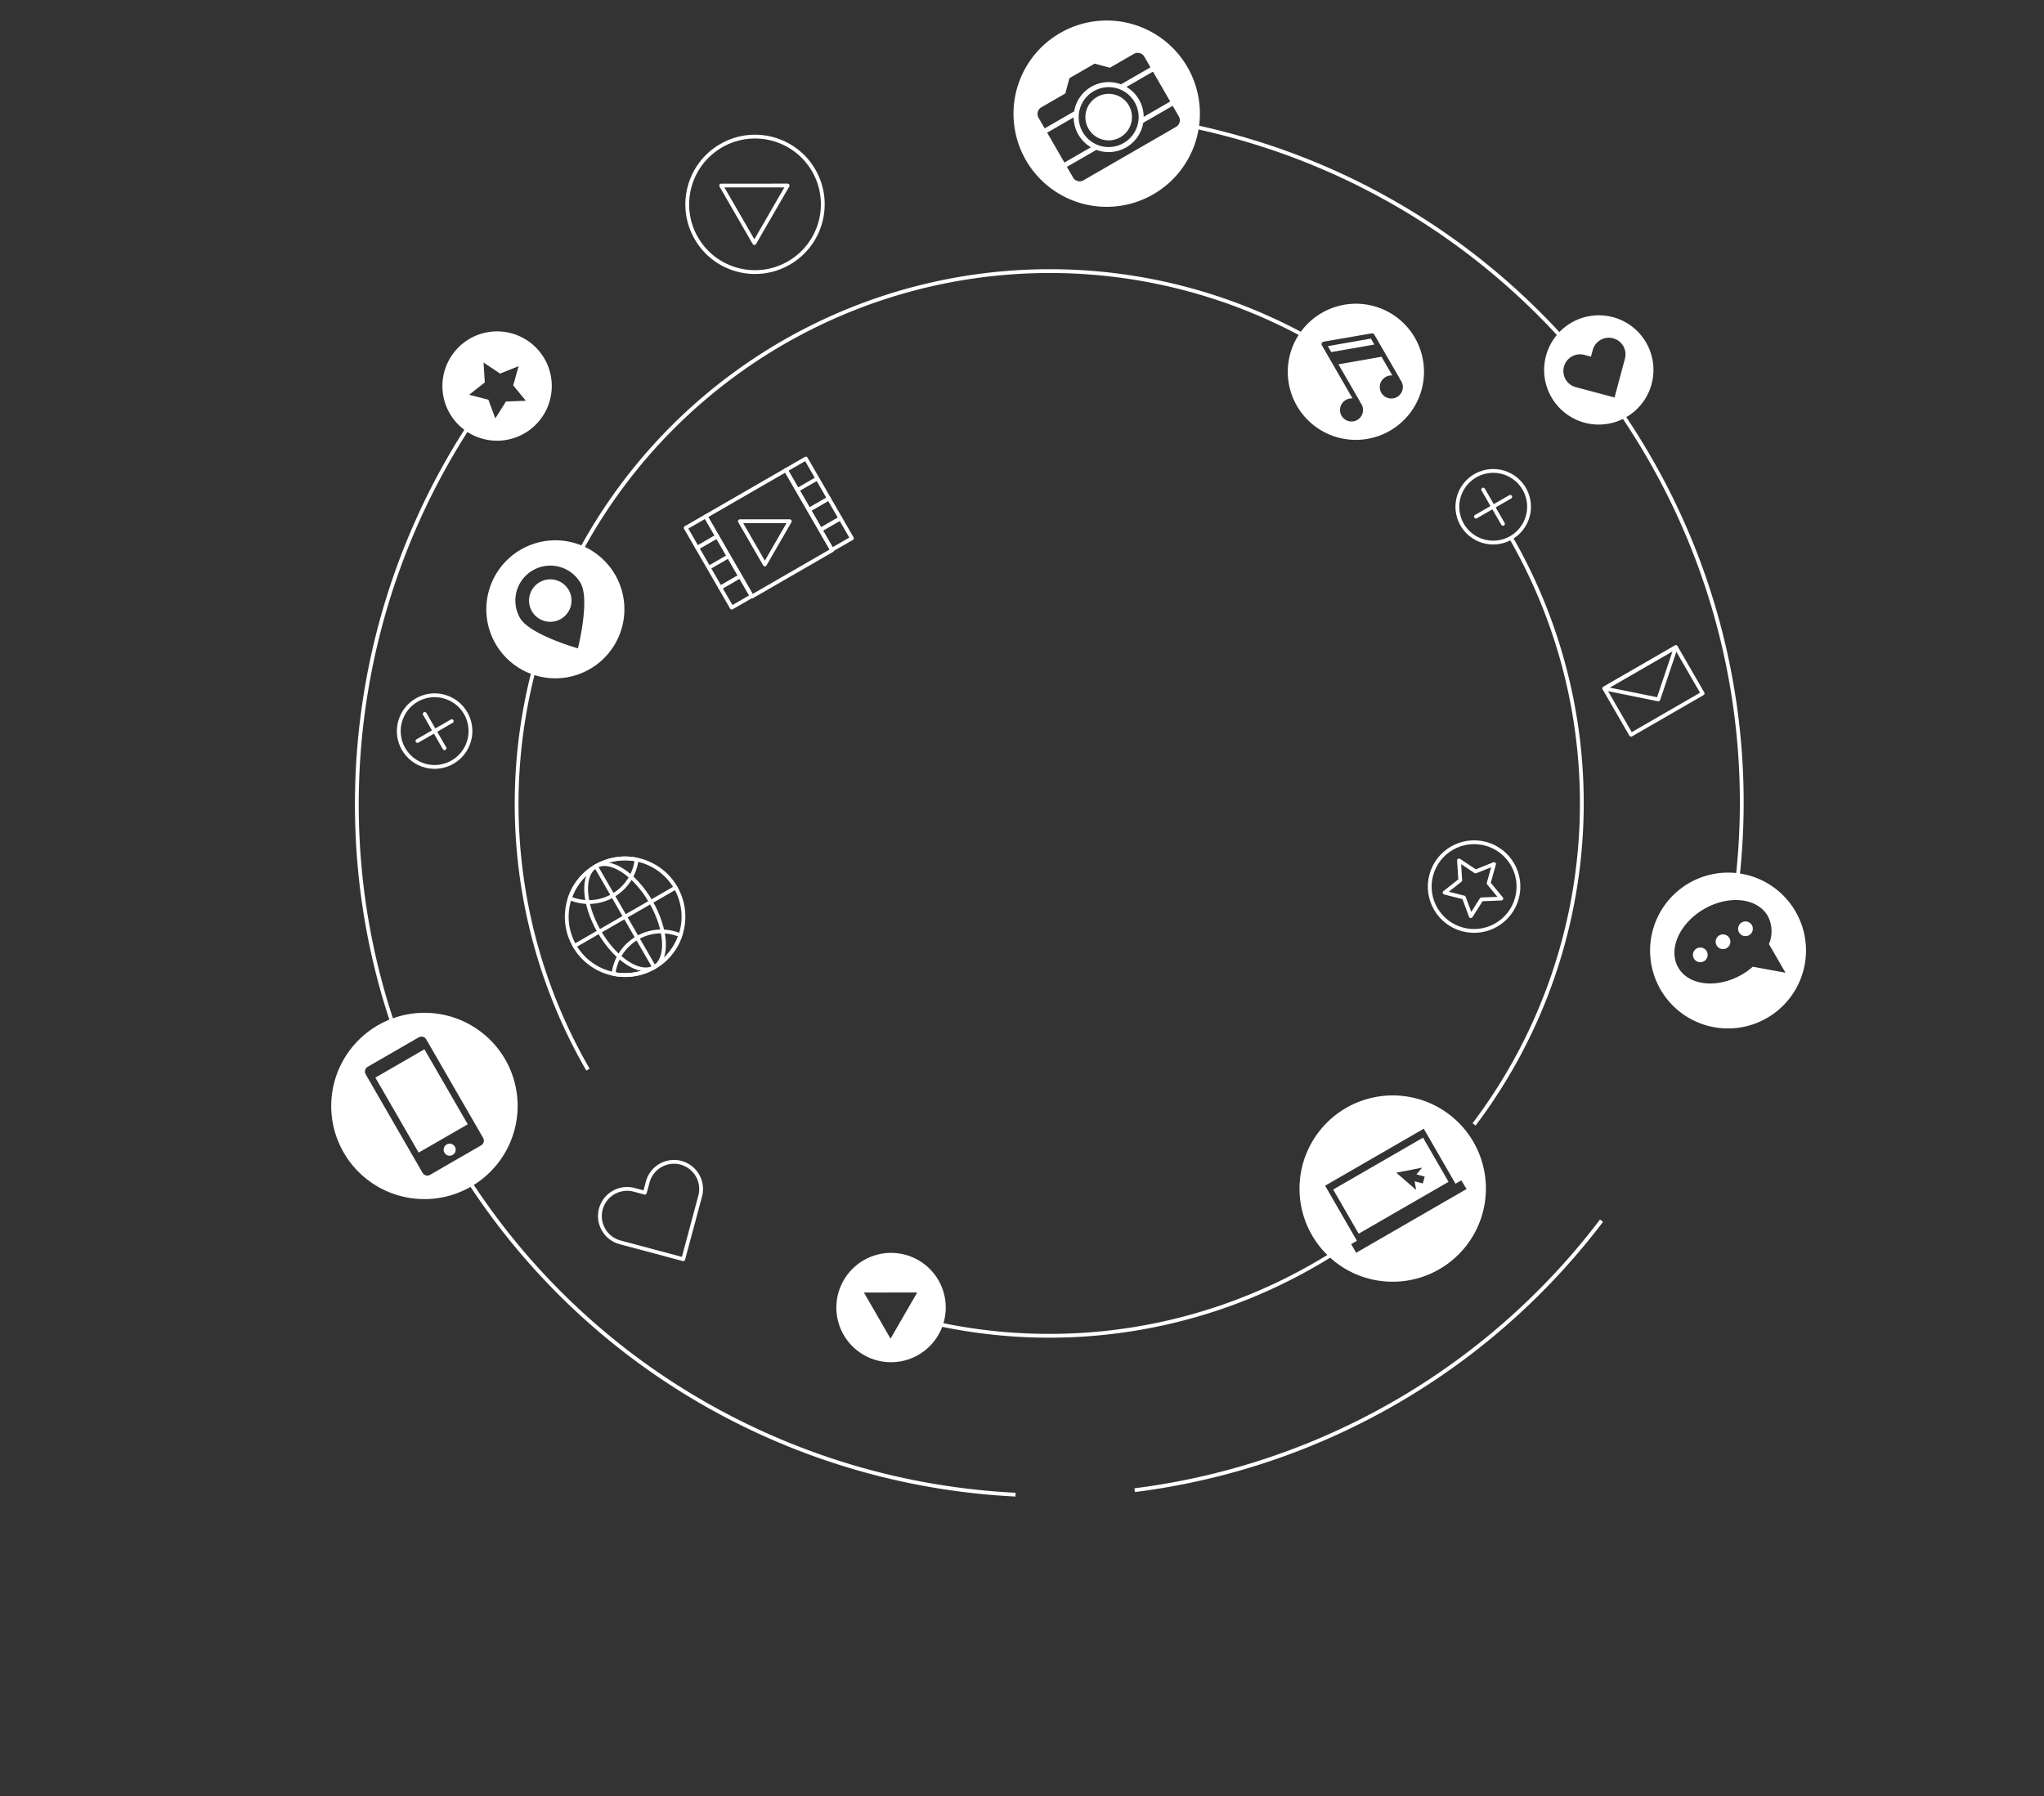 <svg width="718" height="631" fill="none" xmlns="http://www.w3.org/2000/svg"><rect width="100%" height="100%" fill="#333333" stroke="none"/><path d="M469.375 439.735a172.49 172.49 0 01-7.3 4.431 186.578 186.578 0 01-69.115 23.527 186.447 186.447 0 01-72.838-4.802M530.63 188.686a187.073 187.073 0 0124.663 105.082 187.271 187.271 0 01-37.487 101.26M203.262 194.784a187.349 187.349 0 01186.442-98.363 187.15 187.15 0 0170.547 22.708M206.546 375.796a186.337 186.337 0 01-23.483-69.086 186.423 186.423 0 014.844-72.821m-49.584 126.862a240.426 240.426 0 01-11.159-48.423 243.968 243.968 0 0138.889-164.636m190.661 377.41a244.053 244.053 0 01-134.897-48.878 241.986 241.986 0 01-58.435-63.417m399.19 16.045a244.148 244.148 0 01-163.997 94.684m170.046-379.724a254.097 254.097 0 0110.622 16.807 241.776 241.776 0 0130.974 149.169M417.367 44.034c4.781.983 9.527 2.101 14.24 3.357a242.253 242.253 0 01118.335 72.675" stroke="#fff" stroke-width="1.336" stroke-miterlimit="10"/><path d="M149.088 368.637l-17.238 9.952 15.215 26.353 17.238-9.952-15.215-26.353zm7.817 33.444a2.11 2.11 0 00-.84.898 2.11 2.11 0 00.309 2.332 2.11 2.11 0 002.276.602 2.122 2.122 0 001.425-1.873 2.12 2.12 0 00-1.569-2.173 2.118 2.118 0 00-1.601.214z" fill="#fff"/><path d="M132.733 360.213a32.763 32.763 0 00-12.998 13.872 32.703 32.703 0 0020.875 46.079 32.758 32.758 0 0041.151-29.484 32.706 32.706 0 00-24.185-33.744 32.755 32.755 0 00-24.843 3.277zm36.973 39.551a1.932 1.932 0 01-.707 2.635l-17.896 10.332a1.934 1.934 0 01-2.162-.117 1.924 1.924 0 01-.503-.571l-19.983-34.611a1.928 1.928 0 01.707-2.635l17.925-10.349a1.928 1.928 0 012.636.705l19.983 34.611z" fill="#fff"/><path d="M277.113 92.4c11.388-6.575 15.293-21.13 8.723-32.51-6.57-11.38-21.128-15.275-32.516-8.7-11.388 6.575-15.294 21.13-8.723 32.51 6.57 11.38 21.128 15.275 32.516 8.7z" stroke="#fff" stroke-width="1.336" stroke-linecap="round" stroke-linejoin="round"/><path d="M253.313 65.187l23.358-.006-11.684 20.226-11.674-20.22z" stroke="#fff" stroke-width="1.336" stroke-linecap="round" stroke-linejoin="round"/><path d="M603.956 328.624a2.591 2.591 0 00-1.27 2.575 2.585 2.585 0 001.892 2.157 2.59 2.59 0 003.248-2.327 2.579 2.579 0 00-1.909-2.663 2.59 2.59 0 00-1.961.258zm-7.98 4.608a2.587 2.587 0 00-1.271 2.574 2.582 2.582 0 004.612 1.234 2.588 2.588 0 00.189-2.864 2.584 2.584 0 00-3.53-.944z" fill="#fff"/><path d="M593.34 310.236a27.402 27.402 0 00-10.877 11.599 27.355 27.355 0 0017.449 38.55 27.406 27.406 0 0034.426-24.658 27.366 27.366 0 00-3.605-15.478 27.363 27.363 0 00-16.618-12.747 27.397 27.397 0 00-20.775 2.734zm28.044 21.443l5.808 10.059-11.478-2.104a24.429 24.429 0 01-3.817 2.744c-8.68 5.011-18.692 3.924-22.368-2.442-3.675-6.366.396-15.571 9.075-20.582 8.679-5.011 18.682-3.918 22.352 2.438a11.518 11.518 0 01.428 9.887z" fill="#fff"/><path d="M611.846 324.069a2.587 2.587 0 00-1.271 2.575 2.586 2.586 0 001.893 2.157 2.587 2.587 0 003.248-2.327 2.58 2.58 0 00-1.909-2.663 2.59 2.59 0 00-1.961.258zM189.579 204.532a7.472 7.472 0 00-2.967 3.158 7.45 7.45 0 001.07 8.218 7.45 7.45 0 008.006 2.149 7.458 7.458 0 004.07-10.792 7.45 7.45 0 00-4.522-3.472 7.47 7.47 0 00-5.657.739z" fill="#fff"/><path d="M182.966 193.076a24.268 24.268 0 00-9.628 10.275 24.241 24.241 0 00-2.297 13.886 24.215 24.215 0 005.806 12.817 24.234 24.234 0 0011.953 7.429 24.267 24.267 0 0030.481-21.84 24.228 24.228 0 00-3.192-13.704 24.228 24.228 0 00-14.722-11.29 24.262 24.262 0 00-18.401 2.427zm20.035 34.703s-16.944-4.791-20.327-10.65a12.263 12.263 0 01-1.224-9.313 12.283 12.283 0 0115.039-8.682 12.266 12.266 0 017.453 5.715c3.388 5.87-.941 22.93-.941 22.93z" fill="#fff"/><path d="M239.219 408.505a9.562 9.562 0 00-11.688 6.748l-1.011 3.768-3.769-1.008a9.57 9.57 0 00-11.697 6.753 9.553 9.553 0 006.748 11.689l22.199 5.94 5.956-22.195a9.542 9.542 0 00-6.749-11.689l.011-.006zm349.479-181.153l-25.147 14.519 9.389 16.263 25.147-14.519-9.389-16.263z" stroke="#fff" stroke-width="1.336" stroke-linecap="round" stroke-linejoin="round"/><path d="M582.529 245.716l-18.988-3.84 25.157-14.524-6.169 18.364zm-418.532 16.632c3.041-6.255.436-13.786-5.819-16.822-6.254-3.036-13.79-.426-16.831 5.828-3.041 6.254-.435 13.785 5.819 16.821 6.255 3.036 13.79.427 16.831-5.827zm-5.305-8.988l-12.062 6.964m9.519 2.547l-6.959-12.054m387.399-76.392c-1.991-6.66-9.007-10.443-15.67-8.449-6.664 1.994-10.452 9.01-8.462 15.67 1.991 6.66 9.007 10.442 15.67 8.448 6.664-1.994 10.452-9.009 8.462-15.669zm-6.075.119l-12.062 6.964m9.502 2.542l-6.958-12.053m-8.494 130.294l5.815 3.875 6.498-2.591-1.892 6.733 4.46 5.386-6.982.28-3.743 5.912-2.424-6.561-6.787-1.722 5.503-4.338-.448-6.974z" stroke="#fff" stroke-width="1.336" stroke-linecap="round" stroke-linejoin="round"/><path d="M532.861 315.506c2.23-8.312-2.701-16.854-11.015-19.078-8.314-2.225-16.862 2.71-19.092 11.022-2.231 8.313 2.701 16.854 11.015 19.079 8.313 2.224 16.861-2.711 19.092-11.023z" stroke="#fff" stroke-width="1.336" stroke-linecap="round" stroke-linejoin="round"/><path d="M466.418 121.601l1.209 2.094 15.133-2.651-1.21-2.095-15.132 2.652z" fill="#fff"/><path d="M464.342 109.913a23.92 23.92 0 00-11.776 23.832 23.897 23.897 0 0017.516 19.979 23.947 23.947 0 0025.177-8.545 23.93 23.93 0 004.898-12.996 23.9 23.9 0 00-3.15-13.522 23.879 23.879 0 00-14.515-11.14 23.909 23.909 0 00-18.15 2.392zm27.305 23.016a.854.854 0 01.104.345 4.045 4.045 0 01-4.072 6.597 4.05 4.05 0 01-1.995-1.239 4.046 4.046 0 011.021-6.169 3.981 3.981 0 012.382-.553l-3.792-6.568-15.133 2.652 7.509 13.004a.854.854 0 01.104.345 4.046 4.046 0 11-7.035 3.219 4.044 4.044 0 011.989-4.03 3.972 3.972 0 012.382-.552l-10.763-18.642a.884.884 0 01-.032-.804.897.897 0 01.646-.495l16.882-2.919a.889.889 0 01.911.432l8.892 15.377z" fill="#fff"/><path d="M238.793 314.924c-3.944-10.604-15.743-15.999-26.354-12.049-10.61 3.949-16.014 15.747-12.07 26.352 3.944 10.604 15.743 15.998 26.354 12.049 10.61-3.95 16.014-15.748 12.07-26.352z" stroke="#fff" stroke-width="1.336" stroke-linecap="round" stroke-linejoin="round"/><path d="M229.809 339.817c5.006-2.89 4.478-13.176-1.179-22.974s-14.301-15.398-19.307-12.508c-5.006 2.89-4.478 13.176 1.179 22.974s14.301 15.398 19.307 12.508zm-20.491-35.492l20.491 35.492m-27.997-7.491l35.518-20.506" stroke="#fff" stroke-width="1.336" stroke-linecap="round" stroke-linejoin="round"/><path d="M229.809 339.817a20.405 20.405 0 009.167-11.23 16.96 16.96 0 00-20.787 6.254 16.949 16.949 0 00-2.689 7.3 20.405 20.405 0 0014.309-2.324v0zm-20.492-35.492a20.412 20.412 0 00-9.167 11.23 16.964 16.964 0 0023.476-13.554 20.405 20.405 0 00-14.309 2.324zm38.563-122.914l-7.008 4.046 4.043 7.004 7.009-4.047-4.044-7.003z" stroke="#fff" stroke-width="1.336" stroke-linecap="round" stroke-linejoin="round"/><path d="M251.923 188.414l-7.008 4.046 4.043 7.004 7.009-4.047-4.044-7.003zm4.044 7.004l-7.008 4.046 4.043 7.003 7.008-4.046-4.043-7.003z" stroke="#fff" stroke-width="1.336" stroke-linecap="round" stroke-linejoin="round"/><path d="M260.01 202.421l-7.008 4.046 4.043 7.003 7.009-4.046-4.044-7.003zm23.064-41.329l-7.009 4.046 4.044 7.004 7.008-4.047-4.043-7.003zm4.043 7.003l-7.008 4.047 4.043 7.003 7.008-4.046-4.043-7.004z" stroke="#fff" stroke-width="1.336" stroke-linecap="round" stroke-linejoin="round"/><path d="M291.16 175.099l-7.008 4.046 4.043 7.003 7.009-4.046-4.044-7.003z" stroke="#fff" stroke-width="1.336" stroke-linecap="round" stroke-linejoin="round"/><path d="M295.204 182.102l-7.009 4.046 4.044 7.003 7.008-4.046-4.043-7.003z" stroke="#fff" stroke-width="1.336" stroke-linecap="round" stroke-linejoin="round"/><path d="M276.065 165.138l-28.185 16.273 16.261 28.165 28.185-16.273-16.261-28.165z" stroke="#fff" stroke-width="1.336" stroke-linecap="round" stroke-linejoin="round"/><path d="M259.9 183.121l17.538-.005-8.768 15.196-8.77-15.191z" stroke="#fff" stroke-width="1.336" stroke-linecap="round" stroke-linejoin="round"/><path d="M393.537 48.226c3.915-2.26 5.258-7.265 2.999-11.177-2.259-3.913-7.264-5.252-11.179-2.991-3.916 2.26-5.259 7.264-3 11.177 2.259 3.912 7.264 5.252 11.18 2.991z" fill="#fff"/><path d="M372.391 11.6a32.76 32.76 0 00-12.997 13.872 32.724 32.724 0 00-3.102 18.747 32.708 32.708 0 0023.976 27.332 32.764 32.764 0 0034.45-11.7 32.739 32.739 0 006.701-17.783 32.706 32.706 0 00-24.184-33.745 32.757 32.757 0 00-24.844 3.277zm-4.551 35.013l9.307-5.374a12.27 12.27 0 006.06 10.495l-9.308 5.374-6.059-10.495zm46.256-5.696c.352.615.446 1.345.262 2.03a2.694 2.694 0 01-1.243 1.627l-32.53 18.78a2.68 2.68 0 01-3.647-.984l-2.162-3.744 10.35-5.976a12.304 12.304 0 0010.471-.867 12.317 12.317 0 005.987-8.635l10.35-5.976 2.162 3.745zm-33.764 5.487a10.52 10.52 0 015.735-15.222 10.526 10.526 0 0111.294 3.021 10.515 10.515 0 011.522 11.588 10.529 10.529 0 01-12.163 5.512 10.513 10.513 0 01-6.388-4.899zm30.731-10.74l-9.317 5.38a12.26 12.26 0 00-6.059-10.495l9.317-5.38 6.059 10.496zm-6.935-12.012l-10.351 5.976a12.3 12.3 0 00-10.471.867 12.313 12.313 0 00-5.986 8.634l-10.35 5.976-2.162-3.744a2.675 2.675 0 01.971-3.651l8.446-4.877 1.43-5.359 8.861-5.116 5.356 1.441 8.437-4.87a2.688 2.688 0 013.657.978l2.162 3.745zm-239.134 95.356a19.22 19.22 0 00-9.424 19.146 19.183 19.183 0 0014.078 16.023 19.22 19.22 0 0024.136-17.306 19.185 19.185 0 00-7.476-16.486 19.215 19.215 0 00-14.212-3.794 19.241 19.241 0 00-7.102 2.417zm19.72 21.782l-6.982.28-3.743 5.913-2.435-6.556-6.746-1.745 5.493-4.332-.444-6.99 5.821 3.885 6.498-2.591-1.902 6.738 4.44 5.398zm367.254-27.413a19.215 19.215 0 00-7.594 8.152 19.183 19.183 0 0023.425 26.601 19.225 19.225 0 009.05-6.497 19.199 19.199 0 003.921-10.425 19.17 19.17 0 00-7.477-16.481 19.186 19.186 0 00-14.224-3.782 19.224 19.224 0 00-7.101 2.432zm18.823 12.652l-3.645 13.615-13.633-3.639a5.837 5.837 0 01-4.142-7.176 5.845 5.845 0 017.18-4.145l2.306.625.621-2.315a5.847 5.847 0 017.17-4.14 5.851 5.851 0 014.298 4.893 5.837 5.837 0 01-.155 2.282zm-93.526 307.397l31.568-18.226-8.958-15.514-31.567 18.226 8.957 15.514zm22.281-23.2l-1.98 2.371 2.885.763-.651 2.427-2.875-.769.522 3.032-6.968-6.057 9.067-1.767z" fill="#fff"/><path d="M472.86 389.24a32.767 32.767 0 00-12.997 13.872 32.723 32.723 0 00-3.102 18.747 32.706 32.706 0 0023.976 27.332 32.75 32.75 0 0018.997-.627 32.77 32.77 0 0015.453-11.072 32.742 32.742 0 006.701-17.785 32.708 32.708 0 00-4.31-18.502 32.711 32.711 0 00-19.874-15.242 32.757 32.757 0 00-24.844 3.277zm42.311 28.495l-38.789 22.395-1.753-3.036 2.025-1.17-11.177-19.36 34.657-20.009 11.154 19.32 2.025-1.17 1.858 3.03zm-211.758 25.009a19.207 19.207 0 00-7.633 8.138 19.195 19.195 0 002.773 21.159 19.198 19.198 0 009.472 5.887 19.228 19.228 0 0024.147-17.309 19.196 19.196 0 00-28.759-17.875zm9.408 27.546l-9.348-16.192 18.721-.014-9.373 16.206z" fill="#fff"/></svg>